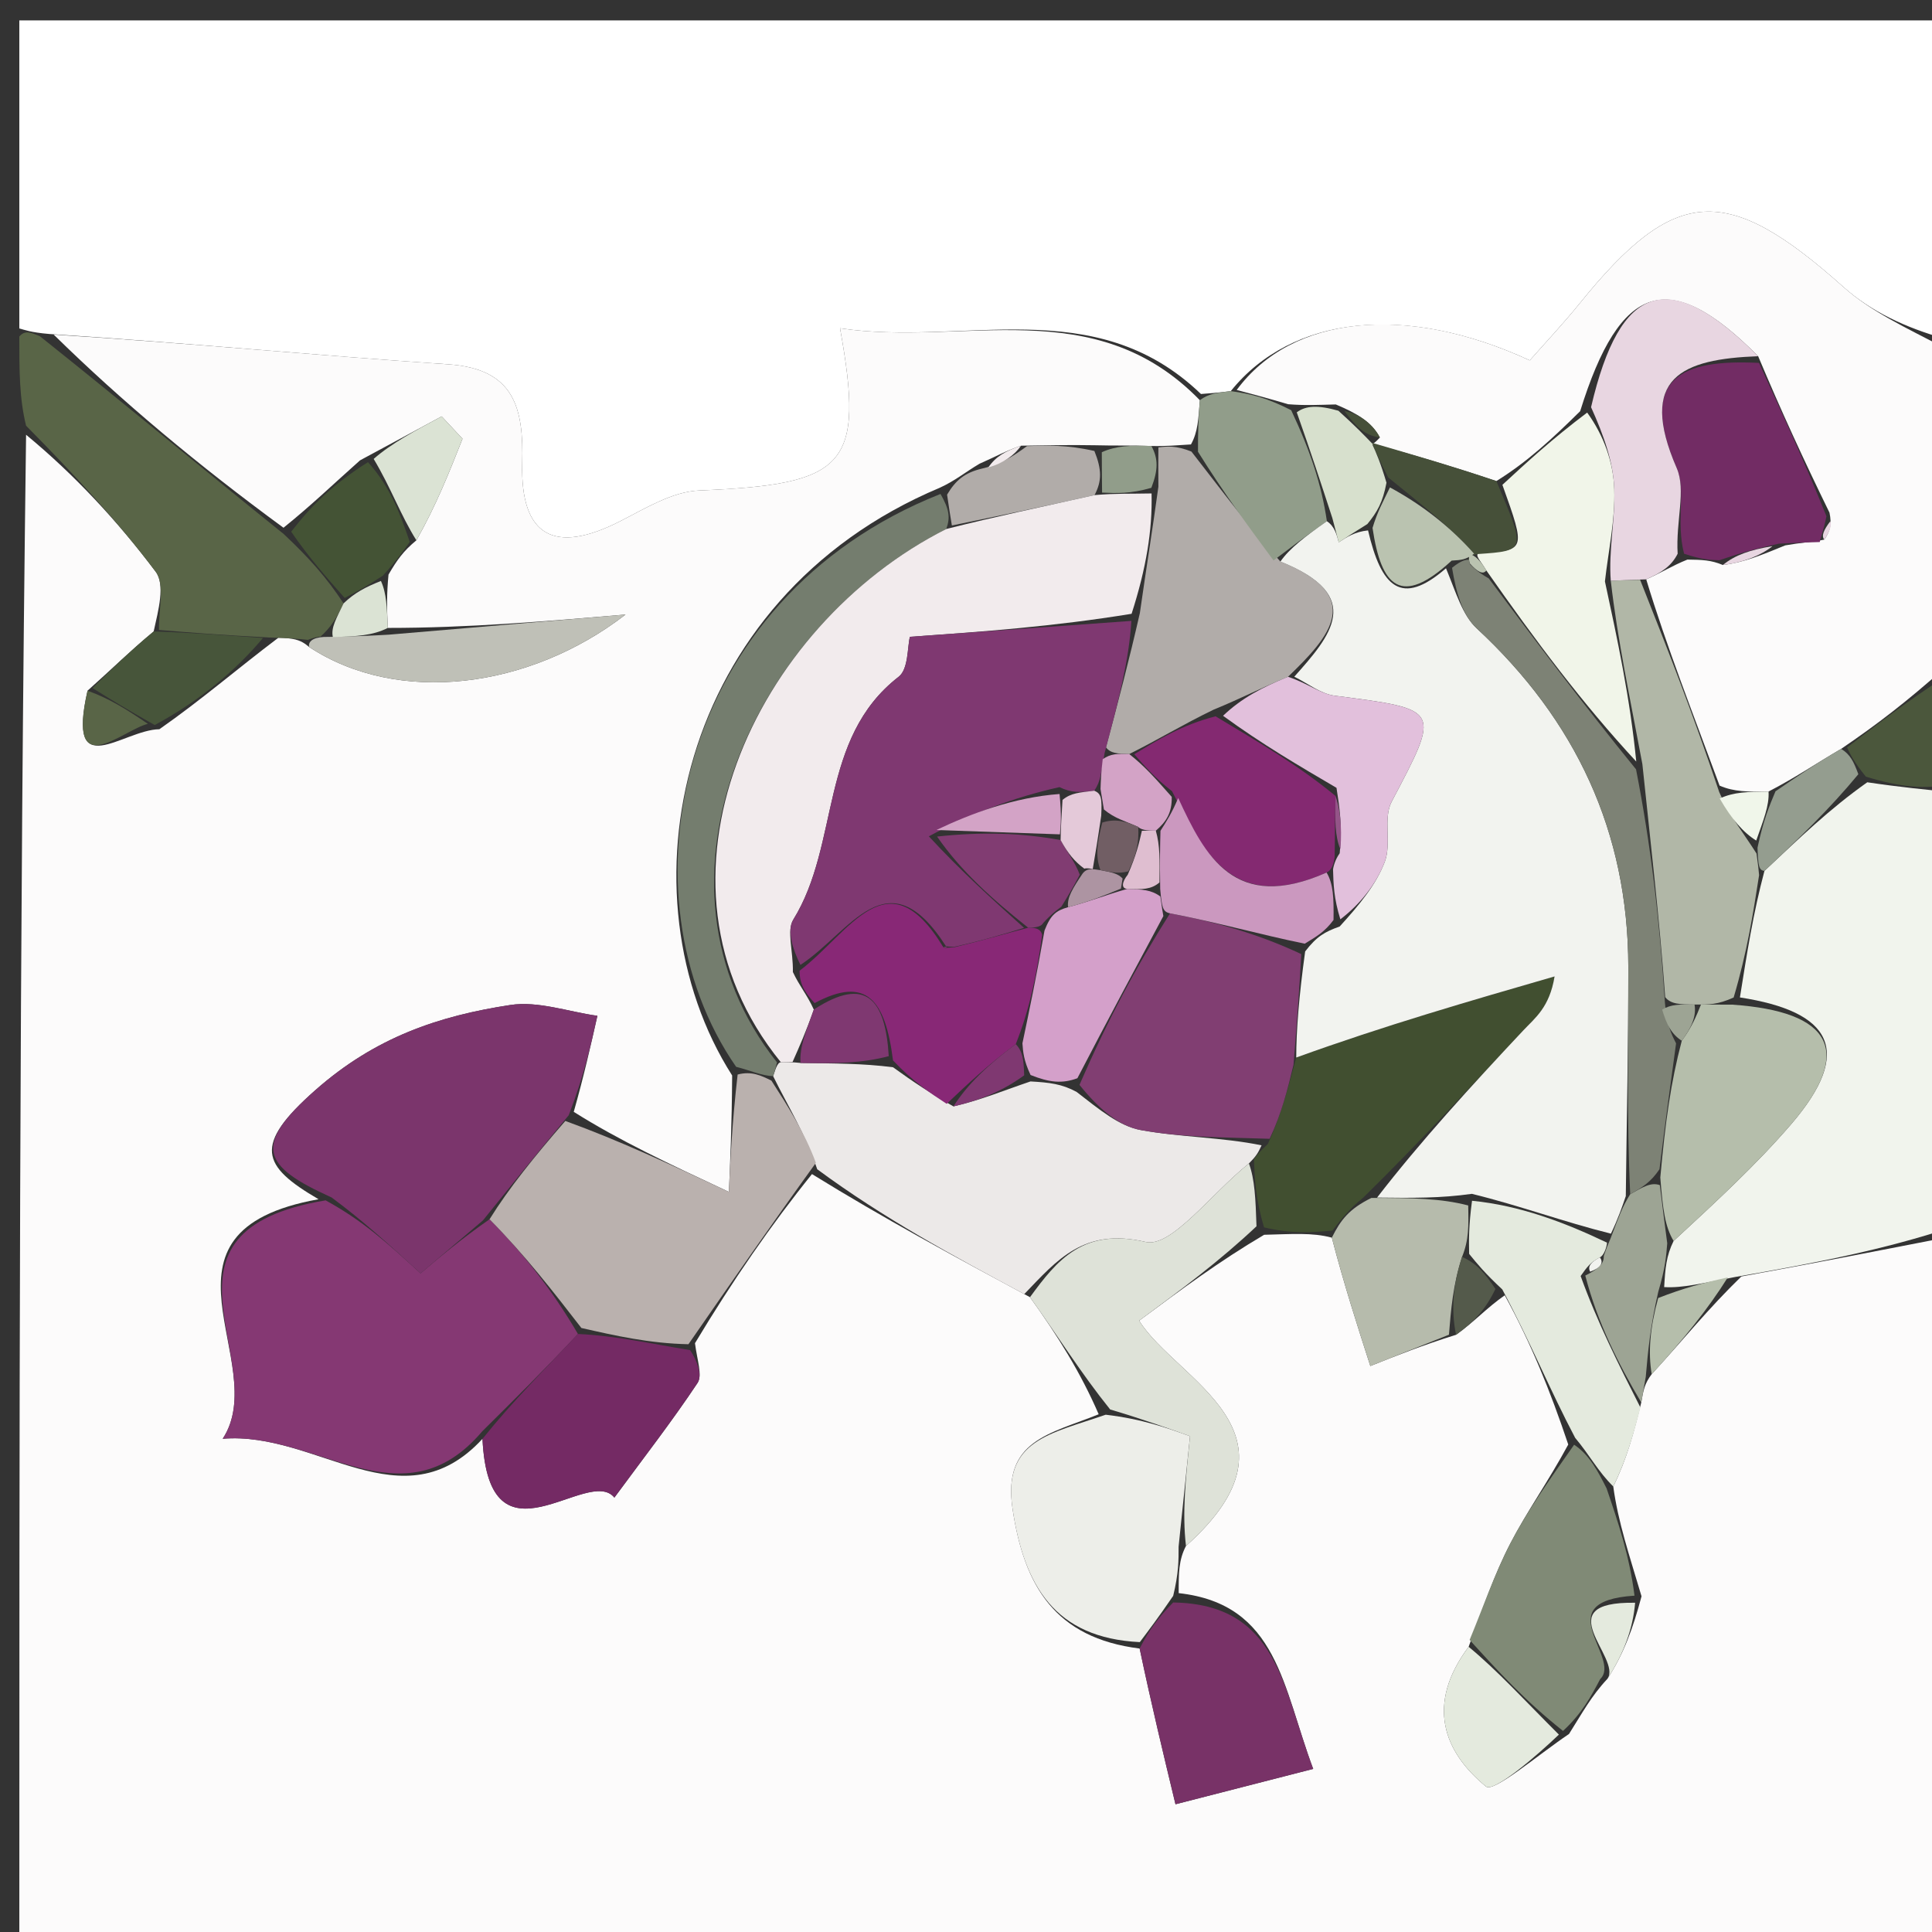 <svg version="1.1" id="Layer_1" xmlns="http://www.w3.org/2000/svg" xmlns:xlink="http://www.w3.org/1999/xlink" x="0px" y="0px"
	 width="100%" viewBox="0 0 100 100" enable-background="new 0 0 100 100" xml:space="preserve">
<rect x="0" y="0" width="100" height="100" fill="#333333" stroke="none"/>
<path fill="#FCFBFB" opacity="1" stroke="none" 
	d="
M101,64 
	C101,76.308 101,88.617 101,100.962 
	C67.759,100.962 34.519,100.962 1,100.962 
	C1,74.98 1,48.959 1.35,22.503 
	C3.842,24.559 6.087,26.971 8.057,29.591 
	C8.561,30.261 8.196,31.585 7.954,32.684 
	C6.715,33.711 5.752,34.663 4.531,35.75 
	C3.428,40.618 6.345,37.773 8.25,37.745 
	C10.438,36.216 12.27,34.625 14.408,33.01 
	C15.122,33.031 15.529,33.076 15.997,33.486 
	C20.599,36.516 27.382,35.668 32.378,31.809 
	C28.292,32.155 24.206,32.503 20.073,32.501 
	C20.021,31.439 20.015,30.727 20.109,29.742 
	C20.543,28.995 20.876,28.522 21.552,27.967 
	C22.576,26.16 23.258,24.435 23.94,22.71 
	C23.58,22.324 23.22,21.938 22.861,21.552 
	C21.55,22.255 20.24,22.959 18.636,23.827 
	C17.248,25.059 16.153,26.125 14.674,27.316 
	C10.287,24.102 6.285,20.765 2.778,17.317 
	C9.912,17.767 16.545,18.412 23.192,18.856 
	C26.652,19.086 27.106,21.15 27.031,23.962 
	C26.928,27.797 28.721,28.696 32.082,26.987 
	C33.395,26.319 34.801,25.444 36.194,25.387 
	C43.805,25.073 44.771,24.137 43.48,16.99 
	C49.857,17.952 56.636,15.085 62.104,20.715 
	C62.026,21.697 62.005,22.356 61.644,23.004 
	C60.855,23.048 60.406,23.103 59.597,23.084 
	C58.502,23.043 57.768,23.076 56.651,23.046 
	C55.231,23.019 54.195,23.055 52.846,23.069 
	C52.03,23.346 51.525,23.644 50.703,24.001 
	C49.918,24.467 49.452,24.875 48.643,25.246 
	C34.94,31.008 31.99,46.405 37.896,55.666 
	C37.882,58.193 37.788,60.319 37.728,61.692 
	C34.584,60.219 32.053,59.032 29.697,57.549 
	C30.223,55.694 30.572,54.136 30.921,52.578 
	C29.416,52.368 27.855,51.799 26.415,52.018 
	C22.71,52.583 19.428,53.685 16.322,56.426 
	C13.088,59.28 13.522,60.339 16.488,62.072 
	C7.157,63.745 14.103,70.554 11.527,74.47 
	C16.41,74.065 20.818,78.973 24.973,74.474 
	C25.308,81.477 30.432,75.828 31.8,77.515 
	C33.344,75.418 34.796,73.549 36.103,71.584 
	C36.368,71.186 36.087,70.424 35.972,69.524 
	C37.912,66.291 39.936,63.365 42.028,60.77 
	C45.736,63.062 49.376,65.023 53.312,67.142 
	C54.772,69.178 55.936,71.054 56.868,73.202 
	C54.373,74.221 51.875,74.529 52.409,78.095 
	C53.007,82.09 54.609,84.782 58.988,85.328 
	C59.601,88.237 60.222,90.813 60.843,93.388 
	C63.199,92.783 65.555,92.178 67.971,91.558 
	C66.386,87.349 66.148,83.029 61.009,82.46 
	C61.008,81.43 61.006,80.743 61.386,80.019 
	C67.979,74.125 60.865,71.425 58.963,68.358 
	C61.198,66.702 63.119,65.279 65.432,63.912 
	C66.871,63.878 67.919,63.787 68.935,64.061 
	C69.578,66.519 70.253,68.612 70.928,70.705 
	C72.284,70.165 73.64,69.625 75.364,69.089 
	C76.331,68.401 76.931,67.71 77.886,67.044 
	C79.237,69.517 80.233,71.966 81.173,74.768 
	C80.126,76.704 79.033,78.233 78.177,79.885 
	C77.347,81.485 76.761,83.211 76.016,85.237 
	C73.788,88.223 74.721,90.672 76.913,92.47 
	C77.313,92.799 79.587,90.843 81.211,89.751 
	C81.892,88.677 82.359,87.792 83.201,86.895 
	C84.05,85.585 84.523,84.288 84.965,82.624 
	C84.341,80.516 83.748,78.776 83.503,76.939 
	C84.204,75.514 84.558,74.186 84.952,72.59 
	C85.057,71.968 85.121,71.613 85.492,71.127 
	C87.112,69.362 88.425,67.727 90.133,66.07 
	C94.018,65.365 97.509,64.683 101,64 
z"/>
<path fill="#FFFFFF" opacity="1" stroke="none" 
	d="
M62.161,20.393 
	C56.636,15.085 49.857,17.952 43.48,16.99 
	C44.771,24.137 43.805,25.073 36.194,25.387 
	C34.801,25.444 33.395,26.319 32.082,26.987 
	C28.721,28.696 26.928,27.797 27.031,23.962 
	C27.106,21.15 26.652,19.086 23.192,18.856 
	C16.545,18.412 9.912,17.767 2.553,17.287 
	C1.574,17.203 1.296,17.08 1,17 
	C1,11.684 1,6.369 1,1.055 
	C34.333,1.056 67.667,1.056 101,1.056 
	C101,6.428 101,11.744 100.634,17.525 
	C98.642,16.959 96.839,16.125 95.422,14.86 
	C89.369,9.456 86.711,9.578 81.755,15.715 
	C80.931,16.736 80.027,17.692 79.182,18.653 
	C72.776,15.693 66.865,16.313 63.705,20.244 
	C62.987,20.334 62.574,20.363 62.161,20.393 
z"/>
<path fill="#FCFBFB" opacity="1" stroke="none" 
	d="
M64.011,20.185 
	C66.865,16.313 72.776,15.693 79.182,18.653 
	C80.027,17.692 80.931,16.736 81.755,15.715 
	C86.711,9.578 89.369,9.456 95.422,14.86 
	C96.839,16.125 98.642,16.959 100.634,17.996 
	C101,23.355 101,28.71 100.628,34.592 
	C98.704,36.309 97.154,37.499 95.297,38.761 
	C93.96,39.542 92.929,40.25 91.54,40.97 
	C90.465,40.985 89.748,40.988 89.005,40.663 
	C87.617,36.894 86.255,33.452 85.208,29.987 
	C86.018,29.631 86.512,29.298 87.339,28.964 
	C88.113,28.975 88.555,28.986 89.177,29.244 
	C90.26,29.113 91.164,28.736 92.406,28.228 
	C93.226,28.083 93.708,28.07 94.426,27.931 
	C94.739,27.47 94.815,27.133 94.694,26.535 
	C93.347,23.776 92.196,21.28 91.002,18.438 
	C86.392,13.792 83.859,14.614 81.789,21.283 
	C80.313,22.74 79.039,23.917 77.453,24.9 
	C75.101,24.11 73.061,23.516 71.011,22.96 
	C71.002,22.998 71.08,23.015 71.423,22.645 
	C70.995,21.833 70.223,21.39 69.14,20.934 
	C68.206,20.957 67.584,20.995 66.674,20.923 
	C65.594,20.604 64.802,20.394 64.011,20.185 
z"/>
<path fill="#F1F4ED" opacity="1" stroke="none" 
	d="
M101,63.531 
	C97.509,64.683 94.018,65.365 89.827,66.094 
	C88.128,66.409 87.13,66.677 86.137,66.62 
	C86.194,65.647 86.245,64.999 86.625,64.233 
	C88.881,62.147 90.917,60.272 92.71,58.188 
	C95.99,54.375 94.784,52.355 90.058,51.627 
	C90.434,49.271 90.742,47.284 91.327,45.078 
	C93.156,43.361 94.709,41.863 96.65,40.491 
	C98.358,40.745 99.679,40.872 101,41 
	C101,48.354 101,55.709 101,63.531 
z"/>
<path fill="#596547" opacity="1" stroke="none" 
	d="
M1,17.417 
	C1.296,17.08 1.574,17.203 2.058,17.398 
	C6.285,20.765 10.287,24.102 14.687,27.643 
	C16.004,28.88 16.922,29.915 17.782,31.232 
	C17.421,31.997 17.118,32.481 16.586,32.955 
	C16.358,32.947 15.936,33.121 15.936,33.121 
	C15.529,33.076 15.122,33.031 13.92,32.996 
	C11.494,32.873 9.862,32.741 8.231,32.608 
	C8.196,31.585 8.561,30.261 8.057,29.591 
	C6.087,26.971 3.842,24.559 1.35,22.035 
	C1,20.611 1,19.222 1,17.417 
z"/>
<path fill="#4B573C" opacity="1" stroke="none" 
	d="
M101,40.572 
	C99.679,40.872 98.358,40.745 96.576,40.199 
	C95.944,39.417 95.773,39.053 95.603,38.689 
	C97.154,37.499 98.704,36.309 100.628,35.06 
	C101,36.714 101,38.429 101,40.572 
z"/>
<path fill="#853873" opacity="1" stroke="none" 
	d="
M24.968,74.077 
	C20.818,78.973 16.41,74.065 11.527,74.47 
	C14.103,70.554 7.157,63.745 16.853,62.13 
	C18.788,63.187 20.045,64.335 21.769,65.909 
	C22.685,65.131 23.84,64.151 25.339,63.109 
	C27.154,64.943 28.623,66.839 29.915,69.046 
	C28.149,70.929 26.558,72.503 24.968,74.077 
z"/>
<path fill="#ECE9E8" opacity="1" stroke="none" 
	d="
M53.016,66.983 
	C49.376,65.023 45.736,63.062 42.299,60.52 
	C41.644,58.603 40.786,57.267 40.017,55.701 
	C40.106,55.47 40.216,54.987 40.418,54.982 
	C40.619,54.977 41.022,54.968 41.435,55.018 
	C43.234,55.051 44.618,55.035 46.223,55.241 
	C47.296,56.02 48.148,56.577 49.35,57.267 
	C50.801,56.93 51.904,56.461 53.337,55.975 
	C54.318,56.03 54.97,56.103 55.728,56.52 
	C56.904,57.429 57.919,58.286 59.053,58.493 
	C61.127,58.871 63.272,58.864 65.299,59.282 
	C65.108,59.701 65.006,59.856 64.644,60.22 
	C62.669,61.807 60.623,64.592 59.301,64.283 
	C56.087,63.531 54.716,65.218 53.016,66.983 
z"/>
<path fill="#7B356C" opacity="1" stroke="none" 
	d="
M24.994,63.171 
	C23.84,64.151 22.685,65.131 21.769,65.909 
	C20.045,64.335 18.788,63.187 17.164,61.981 
	C13.522,60.339 13.088,59.28 16.322,56.426 
	C19.428,53.685 22.71,52.583 26.415,52.018 
	C27.855,51.799 29.416,52.368 30.921,52.578 
	C30.572,54.136 30.223,55.694 29.438,57.724 
	C27.666,59.854 26.33,61.513 24.994,63.171 
z"/>
<path fill="#BAB1AE" opacity="1" stroke="none" 
	d="
M25.339,63.109 
	C26.33,61.513 27.666,59.854 29.261,58.02 
	C32.053,59.032 34.584,60.219 37.728,61.692 
	C37.788,60.319 37.882,58.193 38.18,55.618 
	C38.9,55.424 39.414,55.678 39.928,55.932 
	C40.786,57.267 41.644,58.603 42.231,60.189 
	C39.936,63.365 37.912,66.291 35.634,69.577 
	C33.618,69.536 31.855,69.136 30.092,68.736 
	C28.623,66.839 27.154,64.943 25.339,63.109 
z"/>
<path fill="#EDEEE9" opacity="1" stroke="none" 
	d="
M58.996,84.996 
	C54.609,84.782 53.007,82.09 52.409,78.095 
	C51.875,74.529 54.373,74.221 57.231,73.225 
	C59.137,73.451 60.449,73.924 61.595,74.337 
	C61.366,76.56 61.185,78.308 61.004,80.056 
	C61.006,80.743 61.008,81.43 60.724,82.601 
	C59.957,83.722 59.477,84.359 58.996,84.996 
z"/>
<path fill="#414F30" opacity="1" stroke="none" 
	d="
M64.903,60.011 
	C65.006,59.856 65.108,59.701 65.627,59.208 
	C66.346,57.617 66.65,56.363 67.093,54.738 
	C71.644,53.09 76.055,51.815 80.465,50.54 
	C80.2,52.15 79.454,52.685 78.837,53.342 
	C76.154,56.201 73.509,59.096 70.555,61.996 
	C69.829,62.574 69.398,63.135 68.966,63.696 
	C67.919,63.787 66.871,63.878 65.428,63.528 
	C64.989,62.061 64.946,61.036 64.903,60.011 
z"/>
<path fill="#DEE2D8" opacity="1" stroke="none" 
	d="
M64.644,60.22 
	C64.946,61.036 64.989,62.061 65.036,63.472 
	C63.119,65.279 61.198,66.702 58.963,68.358 
	C60.865,71.425 67.979,74.125 61.386,80.019 
	C61.185,78.308 61.366,76.56 61.595,74.337 
	C60.449,73.924 59.137,73.451 57.462,72.954 
	C55.936,71.054 54.772,69.178 53.312,67.142 
	C54.716,65.218 56.087,63.531 59.301,64.283 
	C60.623,64.592 62.669,61.807 64.644,60.22 
z"/>
<path fill="#B1ACA9" opacity="1" stroke="none" 
	d="
M59.958,23.158 
	C60.406,23.103 60.855,23.048 61.668,23.373 
	C63.328,25.505 64.623,27.257 66.275,29.065 
	C70.715,30.847 68.846,32.937 66.667,35.031 
	C65.297,35.591 64.251,36.147 62.819,36.73 
	C61.192,37.518 59.951,38.28 58.45,39.03 
	C57.842,39.011 57.495,39.002 57.244,38.682 
	C57.89,36.28 58.438,34.19 58.999,31.733 
	C59.331,29.405 59.65,27.444 59.958,25.193 
	C59.951,24.32 59.954,23.739 59.958,23.158 
z"/>
<path fill="#747D6E" opacity="1" stroke="none" 
	d="
M40.017,55.701 
	C39.414,55.678 38.9,55.424 38.101,55.218 
	C31.99,46.405 34.94,31.008 48.68,25.567 
	C49.128,26.35 49.199,26.774 48.979,27.381 
	C39.092,32.36 32.782,45.593 40.216,54.987 
	C40.216,54.987 40.106,55.47 40.017,55.701 
z"/>
<path fill="#742A64" opacity="1" stroke="none" 
	d="
M29.915,69.046 
	C31.855,69.136 33.618,69.536 35.719,69.883 
	C36.087,70.424 36.368,71.186 36.103,71.584 
	C34.796,73.549 33.344,75.418 31.8,77.515 
	C30.432,75.828 25.308,81.477 24.973,74.474 
	C26.558,72.503 28.149,70.929 29.915,69.046 
z"/>
<path fill="#808A76" opacity="1" stroke="none" 
	d="
M82.826,86.908 
	C82.359,87.792 81.892,88.677 80.902,89.592 
	C78.942,88.042 77.504,86.462 76.067,84.882 
	C76.761,83.211 77.347,81.485 78.177,79.885 
	C79.033,78.233 80.126,76.704 81.476,74.779 
	C82.275,75.304 82.715,76.17 83.156,77.036 
	C83.748,78.776 84.341,80.516 84.602,82.591 
	C80.025,82.887 83.968,85.82 82.826,86.908 
z"/>
<path fill="#783267" opacity="1" stroke="none" 
	d="
M58.988,85.328 
	C59.477,84.359 59.957,83.722 60.724,82.944 
	C66.148,83.029 66.386,87.349 67.971,91.558 
	C65.555,92.178 63.199,92.783 60.843,93.388 
	C60.222,90.813 59.601,88.237 58.988,85.328 
z"/>
<path fill="#B6BBAC" opacity="1" stroke="none" 
	d="
M68.935,64.061 
	C69.398,63.135 69.829,62.574 70.984,62.004 
	C73.133,62.008 74.559,62.022 75.994,62.394 
	C76.016,63.469 76.029,64.185 75.676,65.055 
	C75.205,66.501 75.101,67.793 74.997,69.085 
	C73.64,69.625 72.284,70.165 70.928,70.705 
	C70.253,68.612 69.578,66.519 68.935,64.061 
z"/>
<path fill="#E4EADE" opacity="1" stroke="none" 
	d="
M76.042,64.901 
	C76.029,64.185 76.016,63.469 76.192,62.151 
	C78.652,62.396 80.922,63.242 83.179,64.32 
	C83.164,64.553 83.014,64.995 82.809,65.08 
	C82.34,65.326 82.16,65.553 81.814,66.047 
	C82.679,68.45 83.795,70.654 84.911,72.858 
	C84.558,74.186 84.204,75.514 83.503,76.939 
	C82.715,76.17 82.275,75.304 81.532,74.426 
	C80.233,71.966 79.237,69.517 77.758,66.74 
	C76.863,65.909 76.452,65.405 76.042,64.901 
z"/>
<path fill="#919D8A" opacity="1" stroke="none" 
	d="
M65.918,29.01 
	C64.623,27.257 63.328,25.505 62.008,23.383 
	C62.005,22.356 62.026,21.697 62.104,20.715 
	C62.574,20.363 62.987,20.334 63.705,20.244 
	C64.802,20.394 65.594,20.604 66.832,21.233 
	C67.841,23.377 68.403,25.101 68.68,26.978 
	C67.569,27.758 66.744,28.384 65.918,29.01 
z"/>
<path fill="#BFC0B7" opacity="1" stroke="none" 
	d="
M15.997,33.486 
	C15.936,33.121 16.358,32.947 17,32.966 
	C18.468,32.941 19.294,32.896 20.12,32.851 
	C24.206,32.503 28.292,32.155 32.378,31.809 
	C27.382,35.668 20.599,36.516 15.997,33.486 
z"/>
<path fill="#445335" opacity="1" stroke="none" 
	d="
M17.841,30.949 
	C16.922,29.915 16.004,28.88 15.072,27.519 
	C16.153,26.125 17.248,25.059 19.047,23.92 
	C20.238,25.248 20.724,26.648 21.21,28.049 
	C20.876,28.522 20.543,28.995 19.816,29.797 
	C18.896,30.4 18.368,30.674 17.841,30.949 
z"/>
<path fill="#47553A" opacity="1" stroke="none" 
	d="
M7.954,32.684 
	C9.862,32.741 11.494,32.873 13.613,33.02 
	C12.27,34.625 10.438,36.216 8.009,37.528 
	C6.537,36.705 5.663,36.159 4.789,35.614 
	C5.752,34.663 6.715,33.711 7.954,32.684 
z"/>
<path fill="#9DA494" opacity="1" stroke="none" 
	d="
M84.952,72.59 
	C83.795,70.654 82.679,68.45 82.054,66.022 
	C82.86,65.622 83.016,65.355 83.014,64.995 
	C83.014,64.995 83.164,64.553 83.367,64.087 
	C83.763,63.051 83.957,62.481 84.379,61.812 
	C85.028,61.446 85.449,61.179 85.913,61.342 
	C86.069,62.631 86.183,63.491 86.296,64.351 
	C86.245,64.999 86.194,65.647 85.832,66.861 
	C85.409,68.704 85.297,69.981 85.185,71.258 
	C85.121,71.613 85.057,71.968 84.952,72.59 
z"/>
<path fill="#E4EADE" opacity="1" stroke="none" 
	d="
M76.016,85.237 
	C77.504,86.462 78.942,88.042 80.688,89.782 
	C79.587,90.843 77.313,92.799 76.913,92.47 
	C74.721,90.672 73.788,88.223 76.016,85.237 
z"/>
<path fill="#B1ACA9" opacity="1" stroke="none" 
	d="
M49.269,27.199 
	C49.199,26.774 49.128,26.35 49.021,25.604 
	C49.452,24.875 49.918,24.467 50.84,24.251 
	C51.916,23.991 52.537,23.541 53.158,23.09 
	C54.195,23.055 55.231,23.019 56.646,23.343 
	C57.031,24.301 57.037,24.899 56.654,25.626 
	C53.932,26.237 51.601,26.718 49.269,27.199 
z"/>
<path fill="#DBE3D4" opacity="1" stroke="none" 
	d="
M21.552,27.967 
	C20.724,26.648 20.238,25.248 19.341,23.754 
	C20.24,22.959 21.55,22.255 22.861,21.552 
	C23.22,21.938 23.58,22.324 23.94,22.71 
	C23.258,24.435 22.576,26.16 21.552,27.967 
z"/>
<path fill="#B5BEAB" opacity="1" stroke="none" 
	d="
M85.492,71.127 
	C85.297,69.981 85.409,68.704 85.827,67.186 
	C87.13,66.677 88.128,66.409 89.432,66.117 
	C88.425,67.727 87.112,69.362 85.492,71.127 
z"/>
<path fill="#596547" opacity="1" stroke="none" 
	d="
M4.531,35.75 
	C5.663,36.159 6.537,36.705 7.653,37.467 
	C6.345,37.773 3.428,40.618 4.531,35.75 
z"/>
<path fill="#E4EADE" opacity="1" stroke="none" 
	d="
M83.201,86.895 
	C83.968,85.82 80.025,82.887 84.634,82.958 
	C84.523,84.288 84.05,85.585 83.201,86.895 
z"/>
<path fill="#919D8A" opacity="1" stroke="none" 
	d="
M57.043,25.497 
	C57.037,24.899 57.031,24.301 57.029,23.406 
	C57.768,23.076 58.502,23.043 59.597,23.084 
	C59.954,23.739 59.951,24.32 59.594,25.249 
	C58.509,25.564 57.776,25.53 57.043,25.497 
z"/>
<path fill="#545A4B" opacity="1" stroke="none" 
	d="
M75.676,65.055 
	C76.452,65.405 76.863,65.909 77.402,66.716 
	C76.931,67.71 76.331,68.401 75.364,69.089 
	C75.101,67.793 75.205,66.501 75.676,65.055 
z"/>
<path fill="#DBE3D4" opacity="1" stroke="none" 
	d="
M17.782,31.232 
	C18.368,30.674 18.896,30.4 19.717,30.07 
	C20.015,30.727 20.021,31.439 20.073,32.501 
	C19.294,32.896 18.468,32.941 17.228,32.975 
	C17.118,32.481 17.421,31.997 17.782,31.232 
z"/>
<path fill="#F2EBED" opacity="1" stroke="none" 
	d="
M52.846,23.069 
	C52.537,23.541 51.916,23.991 51.158,24.192 
	C51.525,23.644 52.03,23.346 52.846,23.069 
z"/>
<path fill="#B1B7A7" opacity="1" stroke="none" 
	d="
M91.05,45.298 
	C90.742,47.284 90.434,49.271 89.733,51.631 
	C88.908,52.002 88.475,51.999 87.709,51.995 
	C86.932,51.986 86.49,51.979 86.19,51.614 
	C85.889,47.49 85.443,43.723 85.009,39.551 
	C84.371,36.13 83.721,33.112 83.374,30.061 
	C84.082,30.023 84.487,30.016 84.892,30.01 
	C86.255,33.452 87.617,36.894 88.988,41.002 
	C89.614,42.382 90.233,43.094 90.917,44.178 
	C91.006,44.798 91.028,45.048 91.05,45.298 
z"/>
<path fill="#722C64" opacity="1" stroke="none" 
	d="
M94.19,28.056 
	C93.708,28.07 93.226,28.083 92.079,28.139 
	C90.609,28.453 89.803,28.725 88.998,28.997 
	C88.555,28.986 88.113,28.975 87.167,28.66 
	C86.732,26.969 87.283,25.372 86.787,24.23 
	C84.748,19.537 87.058,18.584 91.046,18.784 
	C92.196,21.28 93.347,23.776 94.537,26.72 
	C94.391,27.44 94.262,27.736 94.19,28.056 
z"/>
<path fill="#F1F5E9" opacity="1" stroke="none" 
	d="
M83.071,30.094 
	C83.721,33.112 84.371,36.13 84.692,39.417 
	C81.928,36.437 79.493,33.188 76.932,29.525 
	C76.577,28.943 76.345,28.773 76.536,28.607 
	C78.985,28.506 78.985,28.506 77.764,25.095 
	C79.039,23.917 80.313,22.74 82.152,21.355 
	C83.013,22.541 83.509,23.928 83.554,25.33 
	C83.605,26.911 83.25,28.505 83.071,30.094 
z"/>
<path fill="#E8D6E1" opacity="1" stroke="none" 
	d="
M83.374,30.061 
	C83.25,28.505 83.605,26.911 83.554,25.33 
	C83.509,23.928 83.013,22.541 82.353,21.076 
	C83.859,14.614 86.392,13.792 91.002,18.438 
	C87.058,18.584 84.748,19.537 86.787,24.23 
	C87.283,25.372 86.732,26.969 86.835,28.662 
	C86.512,29.298 86.018,29.631 85.208,29.987 
	C84.487,30.016 84.082,30.023 83.374,30.061 
z"/>
<path fill="#465039" opacity="1" stroke="none" 
	d="
M77.453,24.9 
	C78.985,28.506 78.985,28.506 76.501,28.676 
	C76.044,28.74 75.998,28.918 76.002,28.952 
	C76.006,28.987 76.072,28.964 76.3,28.66 
	C75.029,27.222 73.531,26.088 71.853,24.712 
	C71.456,23.954 71.238,23.438 71.02,22.921 
	C73.061,23.516 75.101,24.11 77.453,24.9 
z"/>
<path fill="#D7E0CD" opacity="1" stroke="none" 
	d="
M71.011,22.96 
	C71.238,23.438 71.456,23.954 71.764,24.986 
	C71.571,26 71.288,26.499 70.774,27.125 
	C70.125,27.525 69.709,27.798 69.293,28.071 
	C69.183,27.656 69.074,27.24 68.965,26.825 
	C68.403,25.101 67.841,23.377 67.12,21.342 
	C67.584,20.995 68.206,20.957 69.275,21.259 
	C70.175,22.071 70.627,22.543 71.08,23.015 
	C71.08,23.015 71.002,22.998 71.011,22.96 
z"/>
<path fill="#949D8F" opacity="1" stroke="none" 
	d="
M91.327,45.078 
	C91.028,45.048 91.006,44.798 90.968,43.878 
	C91.268,42.457 91.583,41.708 91.899,40.958 
	C92.929,40.25 93.96,39.542 95.297,38.761 
	C95.773,39.053 95.944,39.417 96.188,40.073 
	C94.709,41.863 93.156,43.361 91.327,45.078 
z"/>
<path fill="#F0F6EA" opacity="1" stroke="none" 
	d="
M91.54,40.97 
	C91.583,41.708 91.268,42.457 90.902,43.507 
	C90.233,43.094 89.614,42.382 89.014,41.33 
	C89.748,40.988 90.465,40.985 91.54,40.97 
z"/>
<path fill="#E8D6E1" opacity="1" stroke="none" 
	d="
M89.177,29.244 
	C89.803,28.725 90.609,28.453 91.741,28.27 
	C91.164,28.736 90.26,29.113 89.177,29.244 
z"/>
<path fill="#465039" opacity="1" stroke="none" 
	d="
M71.423,22.645 
	C70.627,22.543 70.175,22.071 69.587,21.274 
	C70.223,21.39 70.995,21.833 71.423,22.645 
z"/>
<path fill="#E8D6E1" opacity="1" stroke="none" 
	d="
M94.426,27.931 
	C94.262,27.736 94.391,27.44 94.733,26.983 
	C94.815,27.133 94.739,27.47 94.426,27.931 
z"/>
<path fill="#B5BEAB" opacity="1" stroke="none" 
	d="
M88.042,51.995 
	C88.475,51.999 88.908,52.002 89.666,52.001 
	C94.784,52.355 95.99,54.375 92.71,58.188 
	C90.917,60.272 88.881,62.147 86.625,64.233 
	C86.183,63.491 86.069,62.631 85.937,60.949 
	C86.196,58.086 86.474,56.045 87.048,53.87 
	C87.576,53.156 87.809,52.576 88.042,51.995 
z"/>
<path fill="#F2EBED" opacity="1" stroke="none" 
	d="
M56.654,25.626 
	C57.776,25.53 58.509,25.564 59.605,25.541 
	C59.65,27.444 59.331,29.405 58.571,31.77 
	C54.493,32.434 50.856,32.693 47.096,32.961 
	C46.961,33.494 47.026,34.632 46.515,35.028 
	C42.377,38.235 43.49,43.676 41.062,47.597 
	C40.704,48.175 41.059,49.194 41.039,50.311 
	C41.384,51.049 41.774,51.485 42.123,52.254 
	C41.728,53.381 41.375,54.174 41.022,54.968 
	C41.022,54.968 40.619,54.977 40.418,54.982 
	C32.782,45.593 39.092,32.36 48.979,27.381 
	C51.601,26.718 53.932,26.237 56.654,25.626 
z"/>
<path fill="#813E72" opacity="1" stroke="none" 
	d="
M66.953,55.11 
	C66.65,56.363 66.346,57.617 65.715,58.944 
	C63.272,58.864 61.127,58.871 59.053,58.493 
	C57.919,58.286 56.904,57.429 55.873,56.153 
	C57.346,52.766 58.781,50.091 60.56,47.274 
	C63.047,47.749 65.19,48.366 67.354,49.384 
	C67.235,51.56 67.094,53.335 66.953,55.11 
z"/>
<path fill="#882876" opacity="1" stroke="none" 
	d="
M42.164,51.921 
	C41.774,51.485 41.384,51.049 41.385,50.245 
	C44.006,48.27 45.93,44.248 48.832,49.036 
	C48.813,49.083 48.922,49.062 49.393,49.029 
	C50.838,48.685 51.922,48.355 53.222,48.019 
	C53.438,48.013 53.871,48.011 53.942,48.397 
	C53.65,50.522 53.285,52.262 52.576,54.043 
	C51.154,55.1 50.077,56.117 49.001,57.134 
	C48.148,56.577 47.296,56.02 46.222,54.889 
	C45.827,51.747 44.839,50.483 42.164,51.921 
z"/>
<path fill="#D4A0CA" opacity="1" stroke="none" 
	d="
M52.921,54.002 
	C53.285,52.262 53.65,50.522 54.064,48.164 
	C54.388,47.34 54.663,47.134 55.283,46.956 
	C56.425,46.655 57.222,46.324 58.352,46.009 
	C59.131,46.037 59.576,46.049 60.059,46.401 
	C60.137,46.966 60.176,47.191 60.215,47.416 
	C58.781,50.091 57.346,52.766 55.766,55.809 
	C54.97,56.103 54.318,56.03 53.342,55.642 
	C52.985,54.885 52.953,54.443 52.921,54.002 
z"/>
<path fill="#7F3871" opacity="1" stroke="none" 
	d="
M42.123,52.254 
	C44.839,50.483 45.827,51.747 46.002,54.667 
	C44.618,55.035 43.234,55.051 41.435,55.018 
	C41.375,54.174 41.728,53.381 42.123,52.254 
z"/>
<path fill="#7F3871" opacity="1" stroke="none" 
	d="
M52.576,54.043 
	C52.953,54.443 52.985,54.885 53.012,55.659 
	C51.904,56.461 50.801,56.93 49.35,57.267 
	C50.077,56.117 51.154,55.1 52.576,54.043 
z"/>
<path fill="#F2F3EF" opacity="1" stroke="none" 
	d="
M67.093,54.738 
	C67.094,53.335 67.235,51.56 67.555,49.246 
	C68.153,48.468 68.57,48.229 69.341,47.956 
	C70.374,46.822 71.229,45.787 71.678,44.6 
	C72.035,43.655 71.579,42.356 72.029,41.501 
	C74.57,36.67 74.623,36.727 69.081,36.009 
	C68.354,35.914 67.687,35.365 66.992,35.027 
	C68.846,32.937 70.715,30.847 66.275,29.065 
	C66.744,28.384 67.569,27.758 68.68,26.978 
	C69.074,27.24 69.183,27.656 69.293,28.071 
	C69.709,27.798 70.125,27.525 70.81,27.453 
	C71.491,30.377 72.519,31.435 74.845,29.413 
	C75.378,30.71 75.699,31.843 76.436,32.526 
	C81.551,37.27 84.274,43.048 84.281,50.043 
	C84.285,53.999 84.197,57.955 84.151,61.911 
	C83.957,62.481 83.763,63.051 83.381,63.854 
	C80.922,63.242 78.652,62.396 76.183,61.793 
	C74.559,62.022 73.133,62.008 71.278,61.986 
	C73.509,59.096 76.154,56.201 78.837,53.342 
	C79.454,52.685 80.2,52.15 80.465,50.54 
	C76.055,51.815 71.644,53.09 67.093,54.738 
z"/>
<path fill="#7F3871" opacity="1" stroke="none" 
	d="
M53.006,48.025 
	C51.922,48.355 50.838,48.685 49.376,49.009 
	C48.998,49.003 48.959,48.97 48.959,48.97 
	C45.93,44.248 44.006,48.27 41.43,49.943 
	C41.059,49.194 40.704,48.175 41.062,47.597 
	C43.49,43.676 42.377,38.235 46.515,35.028 
	C47.026,34.632 46.961,33.494 47.096,32.961 
	C50.856,32.693 54.493,32.434 58.559,32.137 
	C58.438,34.19 57.89,36.28 57.173,38.985 
	C56.99,40.014 56.977,40.429 56.641,40.927 
	C55.877,41.024 55.434,41.036 54.839,40.741 
	C52.471,41.271 50.256,42.11 48.077,43.288 
	C49.744,45.094 51.375,46.559 53.006,48.025 
z"/>
<path fill="#842971" opacity="1" stroke="none" 
	d="
M58.71,39.041 
	C59.951,38.28 61.192,37.518 62.918,37.076 
	C65.328,38.523 67.252,39.651 69.128,41.199 
	C69.091,42.465 69.102,43.311 69.08,44.367 
	C69.047,44.577 68.998,45.001 68.664,45.163 
	C63.892,47.278 62.363,44.284 60.665,40.954 
	C59.791,40.277 59.25,39.659 58.71,39.041 
z"/>
<path fill="#E2C0DC" opacity="1" stroke="none" 
	d="
M68.998,45.001 
	C68.998,45.001 69.047,44.577 69.343,44.163 
	C69.485,42.758 69.331,41.768 69.177,40.778 
	C67.252,39.651 65.328,38.523 63.305,37.049 
	C64.251,36.147 65.297,35.591 66.667,35.031 
	C67.687,35.365 68.354,35.914 69.081,36.009 
	C74.623,36.727 74.57,36.67 72.029,41.501 
	C71.579,42.356 72.035,43.655 71.678,44.6 
	C71.229,45.787 70.374,46.822 69.377,47.584 
	C69.038,46.497 69.018,45.749 68.998,45.001 
z"/>
<path fill="#D3A3C6" opacity="1" stroke="none" 
	d="
M58.45,39.03 
	C59.25,39.659 59.791,40.277 60.649,41.246 
	C60.667,42.064 60.366,42.533 59.825,42.997 
	C59.584,42.993 59.104,43 58.916,42.803 
	C58.217,42.487 57.706,42.369 57.138,41.898 
	C57.043,41.312 57.003,41.077 56.963,40.843 
	C56.977,40.429 56.99,40.014 57.076,39.297 
	C57.495,39.002 57.842,39.011 58.45,39.03 
z"/>
<path fill="#F2F3EF" opacity="1" stroke="none" 
	d="
M82.809,65.08 
	C83.016,65.355 82.86,65.622 82.306,65.823 
	C82.16,65.553 82.34,65.326 82.809,65.08 
z"/>
<path fill="#7D8275" opacity="1" stroke="none" 
	d="
M84.379,61.812 
	C84.197,57.955 84.285,53.999 84.281,50.043 
	C84.274,43.048 81.551,37.27 76.436,32.526 
	C75.699,31.843 75.378,30.71 75.157,29.39 
	C75.656,28.985 75.864,28.974 76.072,28.964 
	C76.072,28.964 76.006,28.987 76.088,29.205 
	C76.466,29.594 76.762,29.766 77.057,29.938 
	C79.493,33.188 81.928,36.437 84.681,39.821 
	C85.443,43.723 85.889,47.49 86.177,51.901 
	C86.264,53.031 86.508,53.518 86.753,54.004 
	C86.474,56.045 86.196,58.086 85.894,60.52 
	C85.449,61.179 85.028,61.446 84.379,61.812 
z"/>
<path fill="#9DA494" opacity="1" stroke="none" 
	d="
M87.048,53.87 
	C86.508,53.518 86.264,53.031 86.033,52.258 
	C86.49,51.979 86.932,51.986 87.709,51.995 
	C87.809,52.576 87.576,53.156 87.048,53.87 
z"/>
<path fill="#BAC3B0" opacity="1" stroke="none" 
	d="
M76.932,29.525 
	C76.762,29.766 76.466,29.594 76.085,29.17 
	C75.998,28.918 76.044,28.74 76.079,28.671 
	C76.345,28.773 76.577,28.943 76.932,29.525 
z"/>
<path fill="#BAC3B0" opacity="1" stroke="none" 
	d="
M76.3,28.66 
	C75.864,28.974 75.656,28.985 75.137,29.017 
	C72.519,31.435 71.491,30.377 71.042,27.326 
	C71.288,26.499 71.571,26 71.943,25.228 
	C73.531,26.088 75.029,27.222 76.3,28.66 
z"/>
<path fill="#CB98BF" opacity="1" stroke="none" 
	d="
M60.066,43.001 
	C60.366,42.533 60.667,42.064 60.983,41.304 
	C62.363,44.284 63.892,47.278 68.664,45.163 
	C69.018,45.749 69.038,46.497 69.023,47.618 
	C68.57,48.229 68.153,48.468 67.534,48.845 
	C65.19,48.366 63.047,47.749 60.56,47.274 
	C60.176,47.191 60.137,46.966 60.052,46.017 
	C60.026,44.528 60.046,43.764 60.066,43.001 
z"/>
<path fill="#813C72" opacity="1" stroke="none" 
	d="
M53.222,48.019 
	C51.375,46.559 49.744,45.094 48.503,43.3 
	C50.882,43.044 52.871,43.115 54.897,43.482 
	C55.284,44.19 55.632,44.602 55.889,45.273 
	C55.511,45.997 55.224,46.462 54.938,46.927 
	C54.663,47.134 54.388,47.34 53.992,47.779 
	C53.871,48.011 53.438,48.013 53.222,48.019 
z"/>
<path fill="#7F3871" opacity="1" stroke="none" 
	d="
M49.014,49.022 
	C48.922,49.062 48.813,49.083 48.832,49.036 
	C48.959,48.97 48.998,49.003 49.014,49.022 
z"/>
<path fill="#AD94A2" opacity="1" stroke="none" 
	d="
M55.283,46.956 
	C55.224,46.462 55.511,45.997 56.032,45.22 
	C56.266,44.909 56.56,44.984 56.959,45.039 
	C57.617,45.161 57.877,45.229 58.105,45.471 
	C58.074,45.645 58.019,45.994 58.019,45.994 
	C57.222,46.324 56.425,46.655 55.283,46.956 
z"/>
<path fill="#DFBED0" opacity="1" stroke="none" 
	d="
M58.352,46.009 
	C58.019,45.994 58.074,45.645 58.372,45.274 
	C58.815,44.269 58.959,43.635 59.104,43 
	C59.104,43 59.584,42.993 59.825,42.997 
	C60.046,43.764 60.026,44.528 60.014,45.676 
	C59.576,46.049 59.131,46.037 58.352,46.009 
z"/>
<path fill="#D3A3C6" opacity="1" stroke="none" 
	d="
M54.86,43.186 
	C52.871,43.115 50.882,43.044 48.467,42.961 
	C50.256,42.11 52.471,41.271 54.843,41.097 
	C54.953,42.237 54.906,42.711 54.86,43.186 
z"/>
<path fill="#E4C9D9" opacity="1" stroke="none" 
	d="
M54.897,43.482 
	C54.906,42.711 54.953,42.237 54.995,41.405 
	C55.434,41.036 55.877,41.024 56.641,40.927 
	C57.003,41.077 57.043,41.312 56.999,42.223 
	C56.797,43.595 56.678,44.289 56.56,44.984 
	C56.56,44.984 56.266,44.909 56.124,44.961 
	C55.632,44.602 55.284,44.19 54.897,43.482 
z"/>
<path fill="#945488" opacity="1" stroke="none" 
	d="
M69.128,41.199 
	C69.331,41.768 69.485,42.758 69.377,43.952 
	C69.102,43.311 69.091,42.465 69.128,41.199 
z"/>
<path fill="#715E64" opacity="1" stroke="none" 
	d="
M56.959,45.039 
	C56.678,44.289 56.797,43.595 57.055,42.575 
	C57.706,42.369 58.217,42.487 58.916,42.803 
	C58.959,43.635 58.815,44.269 58.403,45.101 
	C57.877,45.229 57.617,45.161 56.959,45.039 
z"/>
</svg>